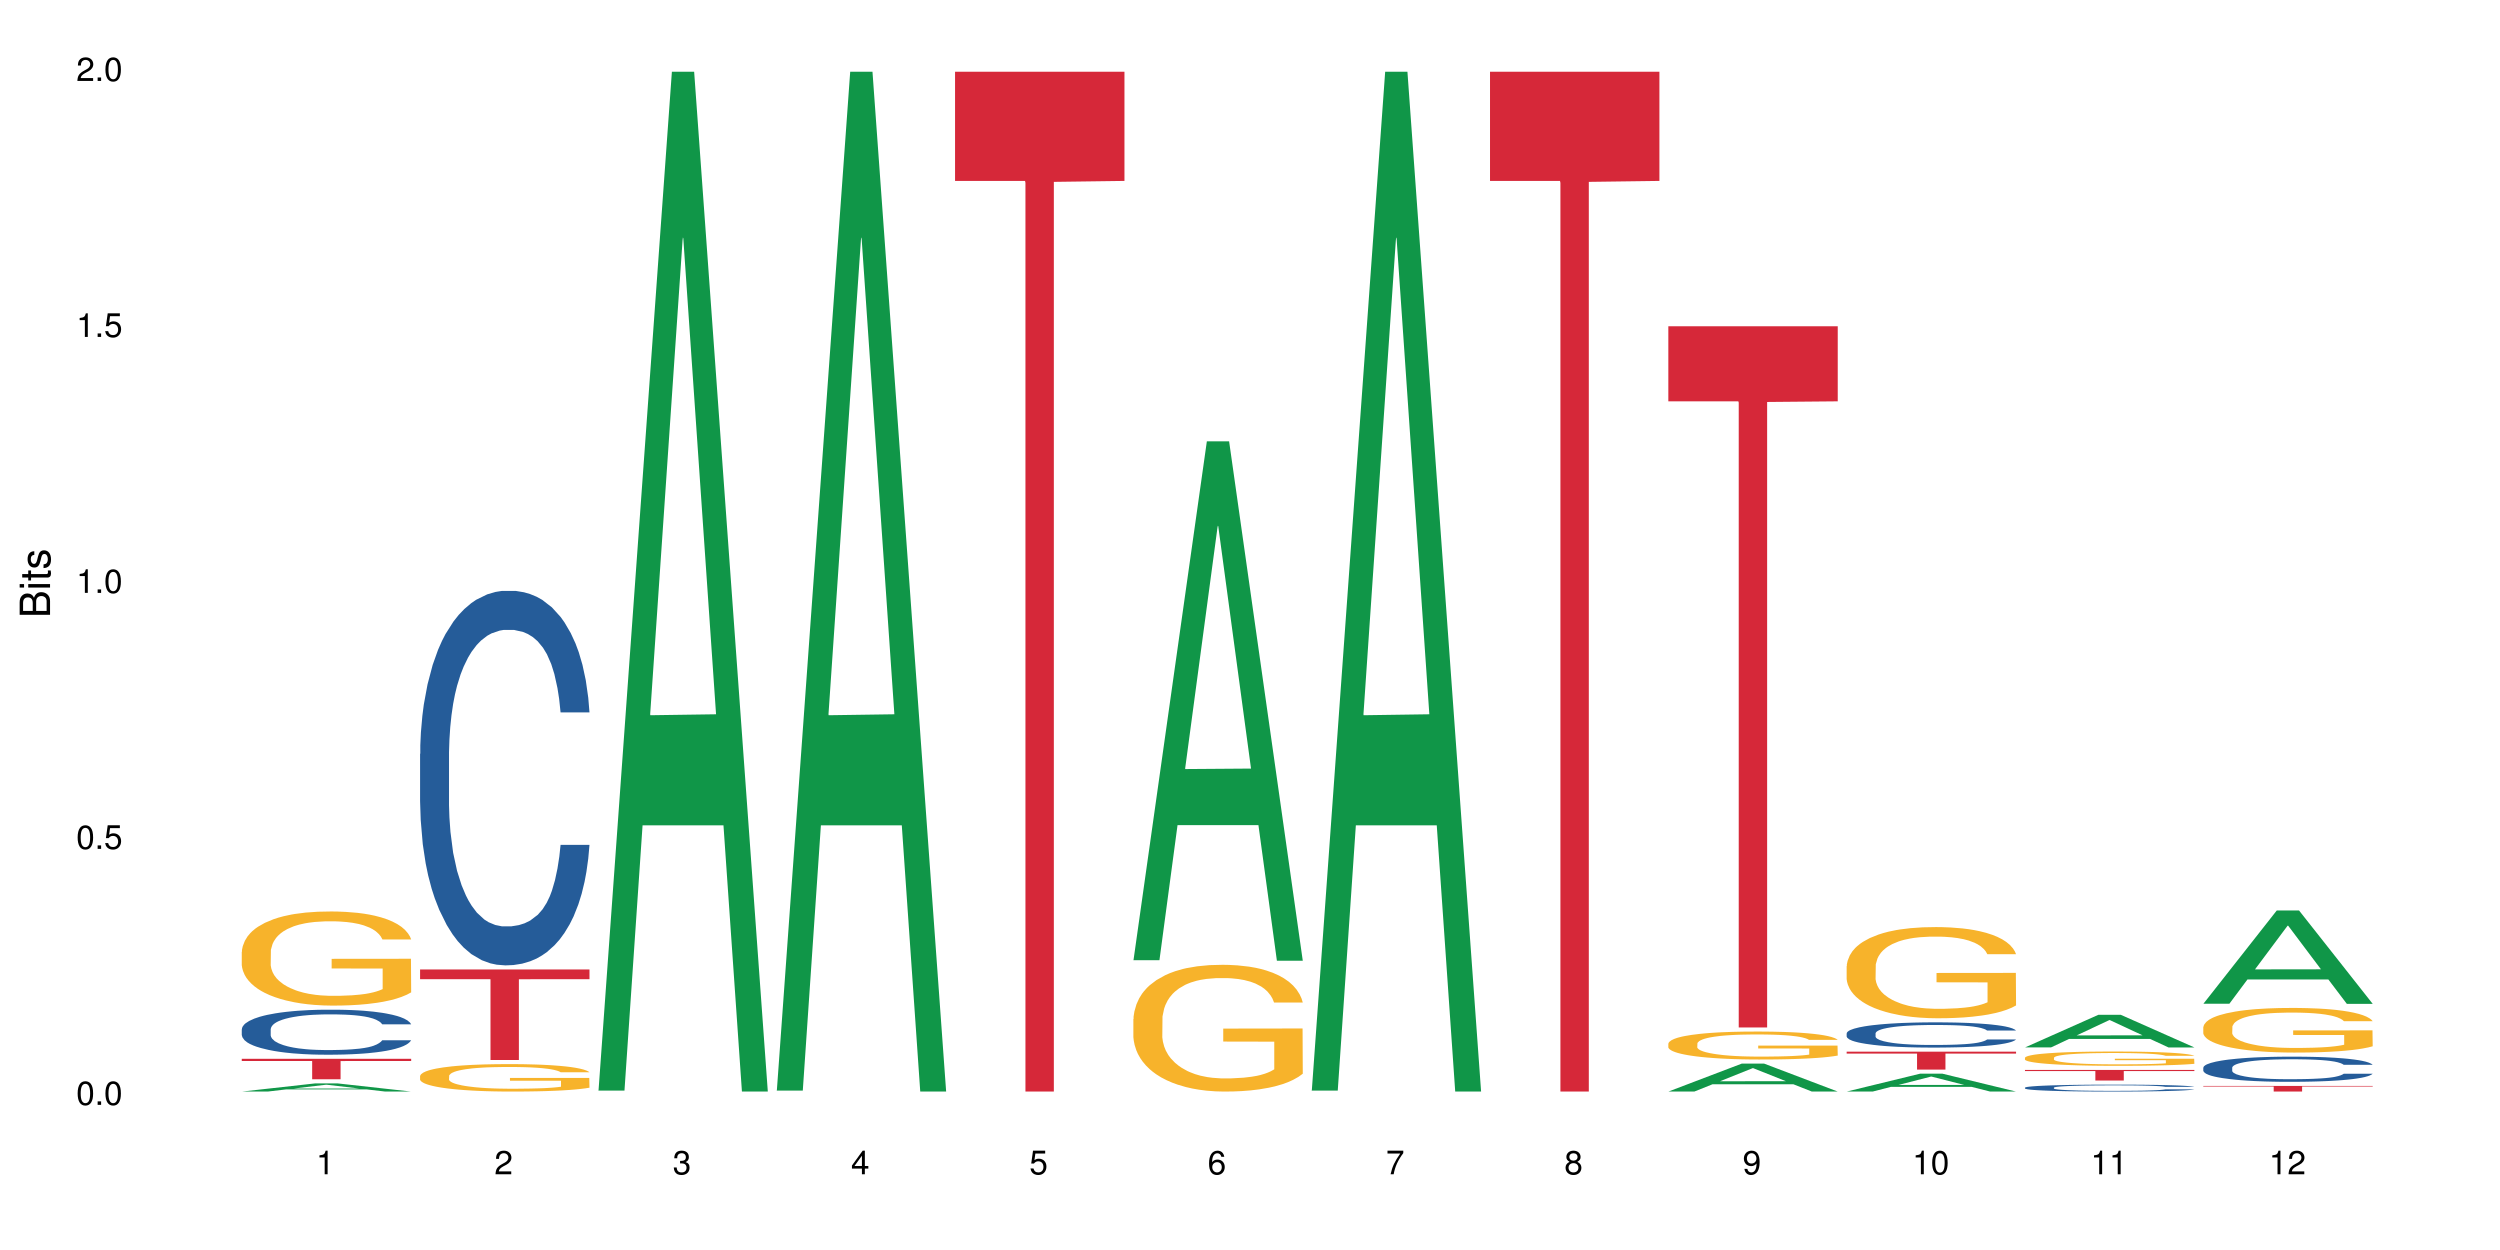 <?xml version="1.0" encoding="UTF-8"?>
<svg xmlns="http://www.w3.org/2000/svg" xmlns:xlink="http://www.w3.org/1999/xlink" width="720pt" height="360pt" viewBox="0 0 720 360" version="1.1">
<defs>
<g>
<symbol overflow="visible" id="glyph0-0">
<path style="stroke:none;" d=""/>
</symbol>
<symbol overflow="visible" id="glyph0-1">
<path style="stroke:none;" d="M 2.641 -6.797 C 2 -6.797 1.422 -6.531 1.078 -6.047 C 0.641 -5.453 0.406 -4.547 0.406 -3.297 C 0.406 -1 1.188 0.219 2.641 0.219 C 4.078 0.219 4.859 -1 4.859 -3.234 C 4.859 -4.562 4.656 -5.438 4.203 -6.047 C 3.844 -6.531 3.281 -6.797 2.641 -6.797 Z M 2.641 -6.047 C 3.547 -6.047 4 -5.125 4 -3.312 C 4 -1.375 3.562 -0.484 2.625 -0.484 C 1.734 -0.484 1.281 -1.422 1.281 -3.281 C 1.281 -5.141 1.734 -6.047 2.641 -6.047 Z M 2.641 -6.047 "/>
</symbol>
<symbol overflow="visible" id="glyph0-2">
<path style="stroke:none;" d="M 1.828 -1 L 0.828 -1 L 0.828 0 L 1.828 0 Z M 1.828 -1 "/>
</symbol>
<symbol overflow="visible" id="glyph0-3">
<path style="stroke:none;" d="M 4.562 -6.797 L 1.062 -6.797 L 0.547 -3.094 L 1.328 -3.094 C 1.719 -3.562 2.047 -3.734 2.578 -3.734 C 3.484 -3.734 4.062 -3.109 4.062 -2.094 C 4.062 -1.125 3.484 -0.531 2.578 -0.531 C 1.828 -0.531 1.375 -0.906 1.188 -1.672 L 0.328 -1.672 C 0.453 -1.109 0.547 -0.844 0.75 -0.594 C 1.125 -0.078 1.828 0.219 2.594 0.219 C 3.969 0.219 4.922 -0.781 4.922 -2.219 C 4.922 -3.562 4.031 -4.484 2.719 -4.484 C 2.25 -4.484 1.859 -4.359 1.469 -4.062 L 1.734 -5.969 L 4.562 -5.969 Z M 4.562 -6.797 "/>
</symbol>
<symbol overflow="visible" id="glyph0-4">
<path style="stroke:none;" d="M 2.484 -4.844 L 2.484 0 L 3.328 0 L 3.328 -6.797 L 2.766 -6.797 C 2.469 -5.75 2.281 -5.609 0.984 -5.453 L 0.984 -4.844 Z M 2.484 -4.844 "/>
</symbol>
<symbol overflow="visible" id="glyph0-5">
<path style="stroke:none;" d="M 4.859 -0.828 L 1.281 -0.828 C 1.359 -1.391 1.672 -1.75 2.5 -2.234 L 3.469 -2.75 C 4.406 -3.266 4.906 -3.969 4.906 -4.812 C 4.906 -5.375 4.672 -5.906 4.266 -6.266 C 3.859 -6.625 3.375 -6.797 2.719 -6.797 C 1.859 -6.797 1.219 -6.5 0.844 -5.922 C 0.609 -5.562 0.5 -5.125 0.484 -4.438 L 1.328 -4.438 C 1.359 -4.906 1.406 -5.188 1.531 -5.406 C 1.75 -5.812 2.188 -6.062 2.703 -6.062 C 3.469 -6.062 4.031 -5.516 4.031 -4.781 C 4.031 -4.25 3.719 -3.797 3.125 -3.438 L 2.234 -2.938 C 0.812 -2.141 0.406 -1.5 0.328 0 L 4.859 0 Z M 4.859 -0.828 "/>
</symbol>
<symbol overflow="visible" id="glyph0-6">
<path style="stroke:none;" d="M 2.125 -3.125 L 2.578 -3.125 C 3.516 -3.125 3.984 -2.703 3.984 -1.891 C 3.984 -1.031 3.469 -0.531 2.578 -0.531 C 1.656 -0.531 1.203 -0.984 1.156 -1.969 L 0.312 -1.969 C 0.344 -1.422 0.438 -1.078 0.609 -0.766 C 0.953 -0.109 1.625 0.219 2.547 0.219 C 3.953 0.219 4.859 -0.609 4.859 -1.906 C 4.859 -2.766 4.516 -3.25 3.703 -3.516 C 4.344 -3.766 4.656 -4.25 4.656 -4.938 C 4.656 -6.109 3.875 -6.797 2.578 -6.797 C 1.203 -6.797 0.484 -6.047 0.453 -4.609 L 1.297 -4.609 C 1.312 -5.016 1.344 -5.25 1.453 -5.453 C 1.641 -5.828 2.062 -6.062 2.594 -6.062 C 3.344 -6.062 3.797 -5.625 3.797 -4.906 C 3.797 -4.422 3.609 -4.141 3.25 -3.984 C 3.016 -3.891 2.719 -3.844 2.125 -3.844 Z M 2.125 -3.125 "/>
</symbol>
<symbol overflow="visible" id="glyph0-7">
<path style="stroke:none;" d="M 3.141 -1.625 L 3.141 0 L 3.984 0 L 3.984 -1.625 L 4.984 -1.625 L 4.984 -2.391 L 3.984 -2.391 L 3.984 -6.797 L 3.359 -6.797 L 0.266 -2.516 L 0.266 -1.625 Z M 3.141 -2.391 L 1 -2.391 L 3.141 -5.359 Z M 3.141 -2.391 "/>
</symbol>
<symbol overflow="visible" id="glyph0-8">
<path style="stroke:none;" d="M 4.781 -5.031 C 4.609 -6.141 3.891 -6.797 2.844 -6.797 C 2.094 -6.797 1.422 -6.438 1.031 -5.828 C 0.609 -5.172 0.406 -4.344 0.406 -3.094 C 0.406 -1.953 0.578 -1.234 0.984 -0.625 C 1.359 -0.078 1.953 0.219 2.703 0.219 C 3.984 0.219 4.922 -0.734 4.922 -2.078 C 4.922 -3.344 4.062 -4.234 2.844 -4.234 C 2.172 -4.234 1.641 -3.969 1.281 -3.469 C 1.281 -5.125 1.828 -6.047 2.797 -6.047 C 3.391 -6.047 3.797 -5.672 3.938 -5.031 Z M 2.734 -3.484 C 3.547 -3.484 4.062 -2.922 4.062 -2 C 4.062 -1.156 3.484 -0.531 2.703 -0.531 C 1.922 -0.531 1.328 -1.188 1.328 -2.047 C 1.328 -2.891 1.906 -3.484 2.734 -3.484 Z M 2.734 -3.484 "/>
</symbol>
<symbol overflow="visible" id="glyph0-9">
<path style="stroke:none;" d="M 4.984 -6.797 L 0.438 -6.797 L 0.438 -5.969 L 4.109 -5.969 C 2.5 -3.656 1.828 -2.234 1.328 0 L 2.219 0 C 2.594 -2.172 3.453 -4.047 4.984 -6.094 Z M 4.984 -6.797 "/>
</symbol>
<symbol overflow="visible" id="glyph0-10">
<path style="stroke:none;" d="M 3.75 -3.578 C 4.453 -4 4.688 -4.344 4.688 -4.984 C 4.688 -6.047 3.844 -6.797 2.641 -6.797 C 1.438 -6.797 0.594 -6.047 0.594 -4.984 C 0.594 -4.359 0.828 -4.016 1.516 -3.578 C 0.734 -3.203 0.359 -2.641 0.359 -1.891 C 0.359 -0.641 1.297 0.219 2.641 0.219 C 3.984 0.219 4.922 -0.641 4.922 -1.875 C 4.922 -2.641 4.531 -3.203 3.75 -3.578 Z M 2.641 -6.047 C 3.359 -6.047 3.812 -5.625 3.812 -4.969 C 3.812 -4.344 3.344 -3.922 2.641 -3.922 C 1.922 -3.922 1.453 -4.344 1.453 -4.984 C 1.453 -5.625 1.922 -6.047 2.641 -6.047 Z M 2.641 -3.203 C 3.484 -3.203 4.062 -2.672 4.062 -1.875 C 4.062 -1.062 3.484 -0.531 2.625 -0.531 C 1.797 -0.531 1.219 -1.078 1.219 -1.875 C 1.219 -2.672 1.797 -3.203 2.641 -3.203 Z M 2.641 -3.203 "/>
</symbol>
<symbol overflow="visible" id="glyph0-11">
<path style="stroke:none;" d="M 0.516 -1.547 C 0.672 -0.438 1.406 0.219 2.438 0.219 C 3.188 0.219 3.859 -0.141 4.266 -0.75 C 4.688 -1.406 4.891 -2.25 4.891 -3.484 C 4.891 -4.625 4.703 -5.359 4.312 -5.953 C 3.938 -6.5 3.344 -6.797 2.594 -6.797 C 1.297 -6.797 0.359 -5.844 0.359 -4.516 C 0.359 -3.25 1.234 -2.344 2.453 -2.344 C 3.094 -2.344 3.562 -2.578 4.016 -3.109 C 4 -1.453 3.469 -0.531 2.5 -0.531 C 1.906 -0.531 1.484 -0.906 1.359 -1.547 Z M 2.578 -6.062 C 3.375 -6.062 3.969 -5.406 3.969 -4.531 C 3.969 -3.688 3.375 -3.094 2.547 -3.094 C 1.734 -3.094 1.234 -3.672 1.234 -4.578 C 1.234 -5.438 1.797 -6.062 2.578 -6.062 Z M 2.578 -6.062 "/>
</symbol>
<symbol overflow="visible" id="glyph1-0">
<path style="stroke:none;" d=""/>
</symbol>
<symbol overflow="visible" id="glyph1-1">
<path style="stroke:none;" d="M 0 -0.953 L 0 -4.891 C 0 -5.719 -0.234 -6.344 -0.734 -6.797 C -1.188 -7.234 -1.812 -7.469 -2.5 -7.469 C -3.547 -7.469 -4.188 -7 -4.625 -5.875 C -4.984 -6.672 -5.641 -7.094 -6.531 -7.094 C -7.156 -7.094 -7.734 -6.859 -8.141 -6.391 C -8.562 -5.938 -8.75 -5.344 -8.75 -4.5 L -8.75 -0.953 Z M -4.984 -2.062 L -7.766 -2.062 L -7.766 -4.219 C -7.766 -4.844 -7.688 -5.203 -7.453 -5.5 C -7.219 -5.812 -6.859 -5.969 -6.375 -5.969 C -5.906 -5.969 -5.531 -5.812 -5.297 -5.5 C -5.062 -5.203 -4.984 -4.844 -4.984 -4.219 Z M -0.984 -2.062 L -4 -2.062 L -4 -4.781 C -4 -5.328 -3.859 -5.688 -3.578 -5.953 C -3.297 -6.219 -2.922 -6.359 -2.484 -6.359 C -2.062 -6.359 -1.688 -6.219 -1.406 -5.953 C -1.109 -5.688 -0.984 -5.328 -0.984 -4.781 Z M -0.984 -2.062 "/>
</symbol>
<symbol overflow="visible" id="glyph1-2">
<path style="stroke:none;" d="M -6.281 -1.797 L -6.281 -0.797 L 0 -0.797 L 0 -1.797 Z M -8.75 -1.797 L -8.75 -0.797 L -7.484 -0.797 L -7.484 -1.797 Z M -8.75 -1.797 "/>
</symbol>
<symbol overflow="visible" id="glyph1-3">
<path style="stroke:none;" d="M -6.281 -3.047 L -6.281 -2.016 L -8.016 -2.016 L -8.016 -1.016 L -6.281 -1.016 L -6.281 -0.172 L -5.469 -0.172 L -5.469 -1.016 L -0.719 -1.016 C -0.078 -1.016 0.281 -1.453 0.281 -2.234 C 0.281 -2.469 0.25 -2.719 0.188 -3.047 L -0.641 -3.047 C -0.609 -2.922 -0.594 -2.766 -0.594 -2.562 C -0.594 -2.141 -0.719 -2.016 -1.156 -2.016 L -5.469 -2.016 L -5.469 -3.047 Z M -6.281 -3.047 "/>
</symbol>
<symbol overflow="visible" id="glyph1-4">
<path style="stroke:none;" d="M -4.531 -5.25 C -5.766 -5.25 -6.469 -4.422 -6.469 -2.969 C -6.469 -1.516 -5.719 -0.562 -4.547 -0.562 C -3.562 -0.562 -3.094 -1.062 -2.734 -2.562 L -2.516 -3.484 C -2.344 -4.188 -2.094 -4.469 -1.625 -4.469 C -1.047 -4.469 -0.641 -3.875 -0.641 -3 C -0.641 -2.453 -0.797 -2 -1.062 -1.75 C -1.25 -1.594 -1.422 -1.531 -1.875 -1.469 L -1.875 -0.406 C -0.422 -0.453 0.281 -1.266 0.281 -2.922 C 0.281 -4.5 -0.5 -5.516 -1.719 -5.516 C -2.656 -5.516 -3.172 -4.984 -3.469 -3.734 L -3.703 -2.766 C -3.891 -1.953 -4.156 -1.609 -4.594 -1.609 C -5.172 -1.609 -5.547 -2.125 -5.547 -2.938 C -5.547 -3.75 -5.203 -4.172 -4.531 -4.203 Z M -4.531 -5.25 "/>
</symbol>
</g>
</defs>
<g id="surface80166">
<rect x="0" y="0" width="720" height="360" style="fill:rgb(100%,100%,100%);fill-opacity:1;stroke:none;"/>
<path style=" stroke:none;fill-rule:nonzero;fill:rgb(6.275%,58.824%,28.235%);fill-opacity:1;" d="M 69.629 314.367 L 69.68 314.367 L 90.793 312.016 L 97.203 312.016 L 118.418 314.371 L 110.965 314.371 L 105.648 313.754 L 82.348 313.754 L 77.137 314.367 L 69.629 314.367 L 84.59 313.5 L 103.512 313.5 L 94.074 312.398 L 93.973 312.398 L 93.867 312.402 L 84.535 313.5 L 84.59 313.5 Z M 69.629 314.367 "/>
<path style=" stroke:none;fill-rule:nonzero;fill:rgb(14.51%,36.078%,60%);fill-opacity:1;" d="M 69.629 296.438 L 69.688 296.426 L 69.688 296.141 L 69.867 295.691 L 70.285 295.121 L 70.699 294.73 L 71.77 294.031 L 73.258 293.355 L 74.805 292.832 L 75.938 292.527 L 76.949 292.289 L 79.27 291.852 L 80.754 291.625 L 82.363 291.422 L 84.324 291.223 L 85.754 291.102 L 88.965 290.914 L 91.348 290.832 L 93.191 290.797 L 97.176 290.797 L 99.559 290.844 L 101.281 290.902 L 103.188 290.996 L 104.793 291.102 L 107.59 291.363 L 110.09 291.695 L 111.219 291.887 L 113.004 292.254 L 114.371 292.609 L 115.324 292.918 L 116.395 293.355 L 117.348 293.887 L 118.062 294.492 L 118.418 295.004 L 110.09 295.004 L 109.672 294.527 L 109.195 294.16 L 108.305 293.676 L 107.41 293.332 L 106.16 292.988 L 105.031 292.762 L 103.484 292.539 L 102.117 292.395 L 100.688 292.289 L 99.32 292.219 L 96.699 292.145 L 93.668 292.145 L 92.535 292.172 L 90.215 292.266 L 88.965 292.348 L 87.18 292.512 L 85.934 292.668 L 84.445 292.906 L 83.434 293.105 L 82.184 293.414 L 81.289 293.688 L 80.281 294.078 L 79.684 294.375 L 79.148 294.707 L 78.672 295.098 L 78.316 295.512 L 78.078 295.949 L 77.961 296.379 L 77.961 298.215 L 78.078 298.641 L 78.375 299.141 L 79.148 299.863 L 80.281 300.488 L 81.59 300.988 L 82.84 301.344 L 83.551 301.508 L 84.504 301.699 L 85.992 301.938 L 88.133 302.172 L 89.383 302.27 L 91.285 302.363 L 93.25 302.41 L 95.867 302.41 L 98.188 302.363 L 99.734 302.305 L 101.344 302.207 L 103.543 302.008 L 104.91 301.816 L 106.102 301.594 L 106.996 301.367 L 107.59 301.176 L 108.48 300.809 L 109.195 300.406 L 109.73 299.992 L 110.09 299.59 L 118.418 299.59 L 118.062 300.062 L 117.523 300.527 L 116.988 300.871 L 116.156 301.285 L 115.203 301.652 L 113.836 302.066 L 112.707 302.34 L 111.219 302.637 L 109.852 302.859 L 108.363 303.062 L 106.16 303.301 L 104.734 303.418 L 103.188 303.523 L 101.344 303.617 L 99.02 303.703 L 96.523 303.75 L 94.203 303.762 L 91.703 303.738 L 89.859 303.691 L 87.418 303.582 L 84.387 303.371 L 82.184 303.145 L 80.457 302.918 L 78.969 302.684 L 77.305 302.363 L 75.164 301.84 L 73.855 301.438 L 72.961 301.105 L 71.949 300.645 L 71.234 300.23 L 70.402 299.566 L 69.809 298.723 L 69.629 298.074 Z M 69.629 296.438 "/>
<path style=" stroke:none;fill-rule:nonzero;fill:rgb(96.863%,70.196%,16.863%);fill-opacity:1;" d="M 69.629 274.117 L 69.688 274.09 L 69.688 273.598 L 69.926 272.48 L 70.523 270.945 L 71.297 269.684 L 72.129 268.695 L 72.664 268.172 L 73.555 267.43 L 74.328 266.887 L 76.293 265.773 L 78.793 264.73 L 80.16 264.285 L 81.707 263.867 L 83.91 263.395 L 84.922 263.223 L 88.016 262.824 L 91.523 262.578 L 95.391 262.504 L 97.176 262.527 L 99.617 262.629 L 102.949 262.898 L 104.852 263.148 L 106.34 263.395 L 107.887 263.715 L 109.789 264.211 L 111.574 264.805 L 113.004 265.402 L 114.43 266.145 L 115.621 266.934 L 116.633 267.801 L 117.523 268.844 L 118.062 269.707 L 118.418 270.574 L 110.148 270.574 L 109.672 269.707 L 109.137 269.039 L 108.242 268.223 L 107.352 267.629 L 106.457 267.16 L 104.793 266.516 L 103.363 266.117 L 101.578 265.773 L 99.855 265.551 L 97.891 265.402 L 96.699 265.352 L 93.547 265.352 L 90.691 265.523 L 89.027 265.723 L 87.836 265.922 L 86.168 266.293 L 85.16 266.59 L 84.562 266.785 L 82.777 267.555 L 81.59 268.246 L 80.934 268.719 L 80.102 269.461 L 79.508 270.129 L 78.852 271.121 L 78.496 271.863 L 78.02 273.547 L 77.961 278.004 L 78.137 278.945 L 78.496 279.961 L 78.969 280.852 L 79.684 281.793 L 80.398 282.508 L 81.648 283.477 L 82.719 284.117 L 83.551 284.539 L 85.16 285.207 L 85.812 285.43 L 87.359 285.875 L 88.965 286.223 L 90.93 286.52 L 92.418 286.668 L 94.797 286.793 L 97.832 286.793 L 101.402 286.645 L 103.664 286.445 L 105.211 286.25 L 106.219 286.074 L 107.469 285.801 L 108.363 285.555 L 109.195 285.281 L 110.207 284.863 L 110.207 278.945 L 95.512 278.918 L 95.512 276.145 L 118.359 276.121 L 118.418 285.801 L 117.168 286.473 L 115.621 287.113 L 114.133 287.609 L 112.586 288.031 L 110.387 288.5 L 108.602 288.797 L 105.863 289.145 L 103.363 289.367 L 100.746 289.516 L 98.426 289.59 L 95.691 289.617 L 93.25 289.566 L 90.633 289.418 L 88.551 289.219 L 86.645 288.973 L 84.742 288.648 L 82.363 288.129 L 80.816 287.711 L 79.207 287.188 L 77.602 286.57 L 76.176 285.902 L 75.223 285.383 L 74.27 284.789 L 73.258 284.043 L 72.309 283.203 L 71.594 282.434 L 70.938 281.57 L 70.461 280.75 L 69.988 279.637 L 69.75 278.746 L 69.629 277.977 Z M 69.629 274.117 "/>
<path style=" stroke:none;fill-rule:nonzero;fill:rgb(83.922%,15.686%,22.353%);fill-opacity:1;" d="M 69.629 304.941 L 118.418 304.941 L 118.418 305.57 L 98.086 305.578 L 98.086 310.836 L 89.902 310.836 L 89.902 305.582 L 89.785 305.57 L 69.629 305.57 Z M 69.629 304.941 "/>
<path style=" stroke:none;fill-rule:nonzero;fill:rgb(14.51%,36.078%,60%);fill-opacity:1;" d="M 120.984 217.109 L 121.047 217.008 L 121.047 214.645 L 121.223 210.898 L 121.641 206.168 L 122.055 202.914 L 123.129 197.098 L 124.613 191.477 L 126.16 187.141 L 127.293 184.578 L 128.305 182.605 L 130.625 178.957 L 132.113 177.086 L 133.719 175.41 L 135.684 173.734 L 137.109 172.75 L 140.324 171.172 L 142.703 170.48 L 144.547 170.184 L 148.535 170.184 L 150.914 170.578 L 152.637 171.074 L 154.543 171.859 L 156.148 172.75 L 158.945 174.918 L 161.445 177.676 L 162.574 179.254 L 164.359 182.309 L 165.727 185.27 L 166.68 187.832 L 167.75 191.477 L 168.703 195.914 L 169.418 200.941 L 169.773 205.18 L 161.445 205.18 L 161.027 201.238 L 160.551 198.18 L 159.66 194.141 L 158.766 191.281 L 157.516 188.422 L 156.387 186.551 L 154.84 184.676 L 153.473 183.492 L 152.043 182.605 L 150.676 182.016 L 148.059 181.422 L 145.023 181.422 L 143.891 181.621 L 141.57 182.41 L 140.324 183.098 L 138.539 184.48 L 137.289 185.762 L 135.801 187.73 L 134.789 189.406 L 133.539 191.973 L 132.648 194.238 L 131.637 197.492 L 131.039 199.957 L 130.504 202.715 L 130.031 205.969 L 129.672 209.418 L 129.434 213.066 L 129.316 216.617 L 129.316 231.895 L 129.434 235.445 L 129.73 239.586 L 130.504 245.598 L 131.637 250.82 L 132.945 254.961 L 134.195 257.918 L 134.906 259.301 L 135.859 260.875 L 137.348 262.848 L 139.488 264.82 L 140.738 265.609 L 142.645 266.398 L 144.605 266.793 L 147.223 266.793 L 149.543 266.398 L 151.09 265.906 L 152.699 265.117 L 154.898 263.441 L 156.27 261.863 L 157.457 259.988 L 158.352 258.117 L 158.945 256.539 L 159.84 253.484 L 160.551 250.133 L 161.086 246.68 L 161.445 243.328 L 169.773 243.328 L 169.418 247.273 L 168.883 251.117 L 168.348 253.977 L 167.512 257.426 L 166.562 260.484 L 165.191 263.934 L 164.062 266.199 L 162.574 268.664 L 161.207 270.539 L 159.719 272.215 L 157.516 274.184 L 156.09 275.172 L 154.543 276.059 L 152.699 276.848 L 150.379 277.535 L 147.879 277.93 L 145.559 278.031 L 143.059 277.832 L 141.215 277.438 L 138.777 276.551 L 135.742 274.777 L 133.539 272.902 L 131.812 271.031 L 130.328 269.059 L 128.66 266.398 L 126.52 262.059 L 125.211 258.707 L 124.316 255.949 L 123.305 252.102 L 122.594 248.652 L 121.758 243.133 L 121.164 236.133 L 120.984 230.711 Z M 120.984 217.109 "/>
<path style=" stroke:none;fill-rule:nonzero;fill:rgb(96.863%,70.196%,16.863%);fill-opacity:1;" d="M 120.984 309.852 L 121.047 309.844 L 121.047 309.699 L 121.281 309.375 L 121.879 308.926 L 122.652 308.559 L 123.484 308.27 L 124.02 308.117 L 124.914 307.902 L 125.688 307.742 L 127.648 307.418 L 130.148 307.113 L 131.516 306.984 L 133.062 306.863 L 135.266 306.727 L 136.277 306.676 L 139.371 306.559 L 142.883 306.488 L 146.75 306.465 L 148.535 306.473 L 150.973 306.5 L 154.305 306.582 L 156.207 306.652 L 157.695 306.727 L 159.242 306.82 L 161.148 306.965 L 162.934 307.137 L 164.359 307.309 L 165.789 307.527 L 166.977 307.758 L 167.988 308.012 L 168.883 308.312 L 169.418 308.566 L 169.773 308.82 L 161.504 308.82 L 161.027 308.566 L 160.492 308.371 L 159.602 308.133 L 158.707 307.961 L 157.816 307.82 L 156.148 307.633 L 154.723 307.52 L 152.938 307.418 L 151.211 307.352 L 149.246 307.309 L 148.059 307.297 L 144.902 307.297 L 142.047 307.348 L 140.383 307.402 L 139.191 307.461 L 137.527 307.57 L 136.516 307.656 L 135.918 307.715 L 134.133 307.938 L 132.945 308.141 L 132.289 308.277 L 131.457 308.492 L 130.863 308.688 L 130.207 308.977 L 129.852 309.195 L 129.375 309.684 L 129.316 310.984 L 129.492 311.258 L 129.852 311.555 L 130.328 311.816 L 131.039 312.09 L 131.754 312.297 L 133.004 312.582 L 134.074 312.77 L 134.906 312.891 L 136.516 313.086 L 137.168 313.152 L 138.715 313.281 L 140.324 313.383 L 142.285 313.469 L 143.773 313.512 L 146.152 313.547 L 149.188 313.547 L 152.758 313.504 L 155.02 313.445 L 156.566 313.391 L 157.578 313.34 L 158.828 313.258 L 159.719 313.188 L 160.551 313.105 L 161.562 312.984 L 161.562 311.258 L 146.867 311.25 L 146.867 310.441 L 169.715 310.438 L 169.773 313.258 L 168.523 313.453 L 166.977 313.641 L 165.492 313.785 L 163.941 313.91 L 161.742 314.047 L 159.957 314.133 L 157.219 314.234 L 154.723 314.297 L 152.102 314.34 L 149.781 314.363 L 147.047 314.371 L 144.605 314.355 L 141.988 314.312 L 139.906 314.254 L 138.004 314.184 L 136.098 314.09 L 133.719 313.938 L 132.172 313.816 L 130.566 313.664 L 128.957 313.484 L 127.531 313.289 L 126.578 313.137 L 125.625 312.961 L 124.613 312.746 L 123.664 312.5 L 122.949 312.277 L 122.293 312.023 L 121.82 311.785 L 121.344 311.461 L 121.105 311.199 L 120.984 310.977 Z M 120.984 309.852 "/>
<path style=" stroke:none;fill-rule:nonzero;fill:rgb(83.922%,15.686%,22.353%);fill-opacity:1;" d="M 120.984 279.207 L 169.773 279.207 L 169.773 282 L 149.441 282.023 L 149.441 305.285 L 141.262 305.285 L 141.262 282.051 L 141.141 282 L 120.984 282 Z M 120.984 279.207 "/>
<path style=" stroke:none;fill-rule:nonzero;fill:rgb(6.275%,58.824%,28.235%);fill-opacity:1;" d="M 172.344 314.094 L 172.395 313.82 L 193.504 20.664 L 199.914 20.664 L 221.129 314.371 L 213.676 314.371 L 208.359 237.703 L 185.059 237.703 L 179.848 314.094 L 172.344 314.094 L 187.301 205.988 L 206.223 205.711 L 196.789 68.648 L 196.684 68.375 L 196.578 69.199 L 187.25 205.711 L 187.301 205.988 Z M 172.344 314.094 "/>
<path style=" stroke:none;fill-rule:nonzero;fill:rgb(6.275%,58.824%,28.235%);fill-opacity:1;" d="M 223.699 314.094 L 223.75 313.82 L 244.859 20.664 L 251.273 20.664 L 272.488 314.371 L 265.031 314.371 L 259.715 237.703 L 236.418 237.703 L 231.203 314.094 L 223.699 314.094 L 238.656 205.988 L 257.578 205.711 L 248.145 68.648 L 248.039 68.375 L 247.938 69.199 L 238.605 205.711 L 238.656 205.988 Z M 223.699 314.094 "/>
<path style=" stroke:none;fill-rule:nonzero;fill:rgb(83.922%,15.686%,22.353%);fill-opacity:1;" d="M 275.055 20.664 L 323.844 20.664 L 323.844 52.102 L 303.508 52.379 L 303.508 314.371 L 295.328 314.371 L 295.328 52.652 L 295.211 52.102 L 275.055 52.102 Z M 275.055 20.664 "/>
<path style=" stroke:none;fill-rule:nonzero;fill:rgb(6.275%,58.824%,28.235%);fill-opacity:1;" d="M 326.41 276.543 L 326.465 276.402 L 347.574 127.105 L 353.984 127.105 L 375.199 276.684 L 367.746 276.684 L 362.43 237.637 L 339.129 237.637 L 333.918 276.543 L 326.41 276.543 L 341.371 221.488 L 360.293 221.348 L 350.855 151.543 L 350.754 151.402 L 350.648 151.824 L 341.32 221.348 L 341.371 221.488 Z M 326.41 276.543 "/>
<path style=" stroke:none;fill-rule:nonzero;fill:rgb(96.863%,70.196%,16.863%);fill-opacity:1;" d="M 326.41 293.5 L 326.469 293.465 L 326.469 292.797 L 326.707 291.297 L 327.305 289.23 L 328.078 287.531 L 328.91 286.195 L 329.445 285.496 L 330.336 284.496 L 331.109 283.762 L 333.074 282.262 L 335.574 280.863 L 336.941 280.262 L 338.488 279.695 L 340.691 279.062 L 341.703 278.828 L 344.797 278.297 L 348.305 277.961 L 352.172 277.863 L 353.957 277.895 L 356.398 278.027 L 359.73 278.395 L 361.633 278.727 L 363.121 279.062 L 364.668 279.496 L 366.57 280.16 L 368.355 280.961 L 369.785 281.762 L 371.215 282.762 L 372.402 283.828 L 373.414 284.996 L 374.309 286.398 L 374.844 287.562 L 375.199 288.73 L 366.93 288.73 L 366.453 287.562 L 365.918 286.664 L 365.023 285.562 L 364.133 284.762 L 363.238 284.129 L 361.574 283.262 L 360.145 282.73 L 358.359 282.262 L 356.637 281.961 L 354.672 281.762 L 353.484 281.695 L 350.328 281.695 L 347.473 281.93 L 345.809 282.195 L 344.617 282.461 L 342.953 282.961 L 341.941 283.363 L 341.344 283.629 L 339.559 284.664 L 338.371 285.598 L 337.715 286.23 L 336.883 287.23 L 336.289 288.129 L 335.633 289.465 L 335.277 290.465 L 334.801 292.73 L 334.742 298.734 L 334.918 300 L 335.277 301.367 L 335.754 302.566 L 336.465 303.836 L 337.18 304.801 L 338.43 306.102 L 339.5 306.969 L 340.332 307.535 L 341.941 308.438 L 342.594 308.734 L 344.141 309.336 L 345.746 309.805 L 347.711 310.203 L 349.199 310.402 L 351.578 310.57 L 354.613 310.57 L 358.184 310.371 L 360.445 310.102 L 361.992 309.836 L 363.004 309.602 L 364.25 309.234 L 365.145 308.902 L 365.977 308.535 L 366.988 307.969 L 366.988 300 L 352.293 299.969 L 352.293 296.234 L 375.141 296.199 L 375.199 309.234 L 373.949 310.137 L 372.402 311.004 L 370.914 311.672 L 369.367 312.238 L 367.168 312.871 L 365.383 313.27 L 362.645 313.738 L 360.145 314.039 L 357.527 314.238 L 355.207 314.336 L 352.473 314.371 L 350.031 314.305 L 347.414 314.105 L 345.332 313.836 L 343.426 313.504 L 341.523 313.07 L 339.145 312.371 L 337.598 311.805 L 335.988 311.102 L 334.383 310.27 L 332.957 309.371 L 332.004 308.668 L 331.051 307.867 L 330.039 306.867 L 329.09 305.734 L 328.375 304.703 L 327.719 303.535 L 327.242 302.434 L 326.77 300.934 L 326.531 299.734 L 326.41 298.699 Z M 326.41 293.5 "/>
<path style=" stroke:none;fill-rule:nonzero;fill:rgb(6.275%,58.824%,28.235%);fill-opacity:1;" d="M 377.766 314.094 L 377.82 313.82 L 398.93 20.664 L 405.34 20.664 L 426.555 314.371 L 419.102 314.371 L 413.785 237.703 L 390.484 237.703 L 385.273 314.094 L 377.766 314.094 L 392.727 205.988 L 411.648 205.711 L 402.215 68.648 L 402.109 68.375 L 402.004 69.199 L 392.676 205.711 L 392.727 205.988 Z M 377.766 314.094 "/>
<path style=" stroke:none;fill-rule:nonzero;fill:rgb(83.922%,15.686%,22.353%);fill-opacity:1;" d="M 429.125 20.664 L 477.91 20.664 L 477.91 52.102 L 457.578 52.379 L 457.578 314.371 L 449.398 314.371 L 449.398 52.652 L 449.277 52.102 L 429.125 52.102 Z M 429.125 20.664 "/>
<path style=" stroke:none;fill-rule:nonzero;fill:rgb(6.275%,58.824%,28.235%);fill-opacity:1;" d="M 480.48 314.363 L 480.531 314.355 L 501.641 306.316 L 508.055 306.316 L 529.27 314.371 L 521.812 314.371 L 516.496 312.27 L 493.199 312.27 L 487.984 314.363 L 480.48 314.363 L 495.438 311.398 L 514.359 311.391 L 504.926 307.633 L 504.82 307.625 L 504.719 307.648 L 495.387 311.391 L 495.438 311.398 Z M 480.48 314.363 "/>
<path style=" stroke:none;fill-rule:nonzero;fill:rgb(96.863%,70.196%,16.863%);fill-opacity:1;" d="M 480.48 300.535 L 480.539 300.527 L 480.539 300.379 L 480.777 300.047 L 481.371 299.594 L 482.145 299.219 L 482.98 298.922 L 483.516 298.77 L 484.406 298.547 L 485.18 298.387 L 487.145 298.055 L 489.641 297.746 L 491.012 297.613 L 492.559 297.488 L 494.758 297.348 L 495.77 297.297 L 498.863 297.18 L 502.375 297.105 L 506.242 297.086 L 508.027 297.094 L 510.465 297.121 L 513.797 297.203 L 515.703 297.277 L 517.191 297.348 L 518.738 297.445 L 520.641 297.594 L 522.426 297.77 L 523.855 297.945 L 525.281 298.164 L 526.473 298.402 L 527.484 298.66 L 528.375 298.969 L 528.91 299.227 L 529.27 299.48 L 520.996 299.48 L 520.523 299.227 L 519.988 299.027 L 519.094 298.785 L 518.203 298.605 L 517.309 298.469 L 515.645 298.277 L 514.215 298.16 L 512.43 298.055 L 510.703 297.988 L 508.742 297.945 L 507.551 297.93 L 504.398 297.93 L 501.543 297.98 L 499.875 298.039 L 498.688 298.102 L 497.02 298.211 L 496.008 298.297 L 495.414 298.355 L 493.629 298.586 L 492.438 298.789 L 491.785 298.93 L 490.953 299.152 L 490.355 299.352 L 489.703 299.645 L 489.344 299.863 L 488.867 300.363 L 488.809 301.688 L 488.988 301.969 L 489.344 302.27 L 489.82 302.535 L 490.535 302.812 L 491.25 303.027 L 492.5 303.312 L 493.57 303.504 L 494.402 303.629 L 496.008 303.828 L 496.664 303.895 L 498.211 304.027 L 499.816 304.129 L 501.781 304.219 L 503.266 304.262 L 505.648 304.301 L 508.684 304.301 L 512.25 304.254 L 514.512 304.195 L 516.059 304.137 L 517.07 304.086 L 518.32 304.004 L 519.215 303.934 L 520.047 303.852 L 521.059 303.727 L 521.059 301.969 L 506.363 301.961 L 506.363 301.137 L 529.207 301.129 L 529.27 304.004 L 528.02 304.203 L 526.473 304.395 L 524.984 304.543 L 523.438 304.668 L 521.234 304.809 L 519.449 304.895 L 516.715 305 L 514.215 305.062 L 511.598 305.109 L 509.277 305.129 L 506.539 305.137 L 504.102 305.125 L 501.484 305.078 L 499.398 305.02 L 497.496 304.945 L 495.594 304.852 L 493.211 304.695 L 491.664 304.57 L 490.059 304.418 L 488.453 304.234 L 487.023 304.035 L 486.074 303.879 L 485.121 303.703 L 484.109 303.484 L 483.156 303.234 L 482.441 303.004 L 481.789 302.746 L 481.312 302.504 L 480.836 302.176 L 480.598 301.91 L 480.48 301.68 Z M 480.48 300.535 "/>
<path style=" stroke:none;fill-rule:nonzero;fill:rgb(83.922%,15.686%,22.353%);fill-opacity:1;" d="M 480.48 93.965 L 529.27 93.965 L 529.27 115.582 L 508.934 115.77 L 508.934 295.906 L 500.754 295.906 L 500.754 115.961 L 500.637 115.582 L 480.48 115.582 Z M 480.48 93.965 "/>
<path style=" stroke:none;fill-rule:nonzero;fill:rgb(6.275%,58.824%,28.235%);fill-opacity:1;" d="M 531.836 314.367 L 531.887 314.359 L 553 309.219 L 559.41 309.219 L 580.625 314.371 L 573.172 314.371 L 567.855 313.027 L 544.555 313.027 L 539.344 314.367 L 531.836 314.367 L 546.797 312.469 L 565.719 312.465 L 556.281 310.059 L 556.18 310.055 L 556.074 310.07 L 546.742 312.465 L 546.797 312.469 Z M 531.836 314.367 "/>
<path style=" stroke:none;fill-rule:nonzero;fill:rgb(14.51%,36.078%,60%);fill-opacity:1;" d="M 531.836 297.602 L 531.895 297.594 L 531.895 297.438 L 532.074 297.184 L 532.492 296.863 L 532.906 296.645 L 533.977 296.254 L 535.465 295.875 L 537.012 295.582 L 538.145 295.41 L 539.152 295.277 L 541.477 295.031 L 542.961 294.906 L 544.57 294.793 L 546.531 294.68 L 547.961 294.613 L 551.172 294.508 L 553.555 294.461 L 555.398 294.441 L 559.383 294.441 L 561.762 294.469 L 563.488 294.5 L 565.395 294.555 L 567 294.613 L 569.797 294.762 L 572.293 294.945 L 573.426 295.051 L 575.211 295.258 L 576.578 295.457 L 577.531 295.629 L 578.602 295.875 L 579.555 296.176 L 580.266 296.512 L 580.625 296.797 L 572.293 296.797 L 571.879 296.531 L 571.402 296.328 L 570.508 296.055 L 569.617 295.863 L 568.367 295.668 L 567.238 295.543 L 565.691 295.418 L 564.32 295.336 L 562.895 295.277 L 561.527 295.238 L 558.906 295.199 L 555.875 295.199 L 554.742 295.211 L 552.422 295.266 L 551.172 295.312 L 549.387 295.402 L 548.137 295.488 L 546.652 295.621 L 545.641 295.734 L 544.391 295.91 L 543.496 296.062 L 542.484 296.281 L 541.891 296.445 L 541.355 296.633 L 540.879 296.852 L 540.523 297.082 L 540.285 297.328 L 540.164 297.57 L 540.164 298.598 L 540.285 298.836 L 540.582 299.117 L 541.355 299.52 L 542.484 299.871 L 543.797 300.152 L 545.043 300.352 L 545.758 300.445 L 546.711 300.551 L 548.199 300.684 L 550.34 300.816 L 551.59 300.867 L 553.492 300.922 L 555.457 300.949 L 558.074 300.949 L 560.395 300.922 L 561.941 300.887 L 563.547 300.836 L 565.75 300.723 L 567.117 300.617 L 568.309 300.488 L 569.199 300.363 L 569.797 300.258 L 570.688 300.051 L 571.402 299.824 L 571.938 299.594 L 572.293 299.367 L 580.625 299.367 L 580.266 299.633 L 579.73 299.891 L 579.195 300.086 L 578.363 300.316 L 577.41 300.523 L 576.043 300.754 L 574.914 300.91 L 573.426 301.074 L 572.059 301.199 L 570.57 301.312 L 568.367 301.445 L 566.941 301.512 L 565.395 301.574 L 563.547 301.625 L 561.227 301.672 L 558.73 301.699 L 556.41 301.707 L 553.91 301.691 L 552.066 301.664 L 549.625 301.605 L 546.59 301.484 L 544.391 301.359 L 542.664 301.234 L 541.176 301.102 L 539.512 300.922 L 537.371 300.629 L 536.059 300.402 L 535.168 300.219 L 534.156 299.957 L 533.441 299.727 L 532.609 299.355 L 532.016 298.883 L 531.836 298.52 Z M 531.836 297.602 "/>
<path style=" stroke:none;fill-rule:nonzero;fill:rgb(96.863%,70.196%,16.863%);fill-opacity:1;" d="M 531.836 278.246 L 531.895 278.223 L 531.895 277.742 L 532.133 276.664 L 532.727 275.176 L 533.5 273.953 L 534.336 272.996 L 534.871 272.492 L 535.762 271.773 L 536.535 271.246 L 538.5 270.164 L 541 269.156 L 542.367 268.727 L 543.914 268.316 L 546.117 267.863 L 547.129 267.695 L 550.223 267.312 L 553.73 267.07 L 557.598 267 L 559.383 267.023 L 561.824 267.117 L 565.156 267.383 L 567.059 267.621 L 568.547 267.863 L 570.094 268.176 L 571.996 268.652 L 573.781 269.23 L 575.211 269.805 L 576.637 270.523 L 577.828 271.293 L 578.84 272.133 L 579.73 273.141 L 580.266 273.977 L 580.625 274.816 L 572.355 274.816 L 571.879 273.977 L 571.344 273.332 L 570.449 272.539 L 569.559 271.965 L 568.664 271.508 L 567 270.883 L 565.57 270.5 L 563.785 270.164 L 562.062 269.949 L 560.098 269.805 L 558.906 269.758 L 555.754 269.758 L 552.898 269.926 L 551.23 270.117 L 550.043 270.309 L 548.375 270.668 L 547.363 270.957 L 546.77 271.148 L 544.984 271.891 L 543.797 272.562 L 543.141 273.02 L 542.309 273.738 L 541.711 274.387 L 541.059 275.344 L 540.703 276.066 L 540.227 277.695 L 540.164 282.012 L 540.344 282.926 L 540.703 283.906 L 541.176 284.77 L 541.891 285.684 L 542.605 286.379 L 543.855 287.312 L 544.926 287.938 L 545.758 288.344 L 547.363 288.992 L 548.02 289.207 L 549.566 289.641 L 551.172 289.977 L 553.137 290.262 L 554.625 290.406 L 557.004 290.527 L 560.039 290.527 L 563.609 290.383 L 565.867 290.191 L 567.414 290 L 568.426 289.832 L 569.676 289.566 L 570.57 289.328 L 571.402 289.062 L 572.414 288.656 L 572.414 282.926 L 557.719 282.902 L 557.719 280.215 L 580.566 280.191 L 580.625 289.566 L 579.375 290.215 L 577.828 290.84 L 576.34 291.32 L 574.793 291.727 L 572.594 292.184 L 570.809 292.469 L 568.07 292.805 L 565.57 293.023 L 562.953 293.164 L 560.633 293.238 L 557.895 293.262 L 555.457 293.215 L 552.84 293.07 L 550.758 292.879 L 548.852 292.637 L 546.949 292.324 L 544.57 291.824 L 543.023 291.414 L 541.414 290.91 L 539.809 290.312 L 538.379 289.664 L 537.43 289.16 L 536.477 288.586 L 535.465 287.863 L 534.512 287.051 L 533.801 286.305 L 533.145 285.465 L 532.668 284.676 L 532.191 283.598 L 531.953 282.734 L 531.836 281.988 Z M 531.836 278.246 "/>
<path style=" stroke:none;fill-rule:nonzero;fill:rgb(83.922%,15.686%,22.353%);fill-opacity:1;" d="M 531.836 302.883 L 580.625 302.883 L 580.625 303.438 L 560.289 303.441 L 560.289 308.039 L 552.109 308.039 L 552.109 303.445 L 551.992 303.438 L 531.836 303.438 Z M 531.836 302.883 "/>
<path style=" stroke:none;fill-rule:nonzero;fill:rgb(6.275%,58.824%,28.235%);fill-opacity:1;" d="M 583.191 301.652 L 583.246 301.645 L 604.355 292.254 L 610.766 292.254 L 631.98 301.664 L 624.527 301.664 L 619.211 299.207 L 595.91 299.207 L 590.699 301.652 L 583.191 301.652 L 598.152 298.191 L 617.074 298.18 L 607.637 293.789 L 607.535 293.781 L 607.43 293.809 L 598.102 298.18 L 598.152 298.191 Z M 583.191 301.652 "/>
<path style=" stroke:none;fill-rule:nonzero;fill:rgb(14.51%,36.078%,60%);fill-opacity:1;" d="M 583.191 313.242 L 583.25 313.242 L 583.25 313.195 L 583.43 313.129 L 583.848 313.039 L 584.262 312.98 L 585.336 312.871 L 586.82 312.766 L 588.367 312.688 L 589.5 312.641 L 590.512 312.602 L 592.832 312.535 L 594.32 312.5 L 595.926 312.469 L 597.887 312.438 L 599.316 312.422 L 602.527 312.391 L 604.91 312.379 L 606.754 312.375 L 610.738 312.375 L 613.121 312.379 L 614.844 312.391 L 616.75 312.402 L 618.355 312.422 L 621.152 312.461 L 623.652 312.512 L 624.781 312.543 L 626.566 312.598 L 627.934 312.652 L 628.887 312.699 L 629.957 312.766 L 630.91 312.852 L 631.625 312.941 L 631.98 313.02 L 623.652 313.02 L 623.234 312.949 L 622.758 312.891 L 621.867 312.816 L 620.973 312.766 L 619.723 312.711 L 618.594 312.676 L 617.047 312.641 L 615.68 312.621 L 614.25 312.602 L 612.883 312.594 L 610.266 312.582 L 607.23 312.582 L 606.098 312.586 L 603.777 312.598 L 602.527 312.613 L 600.746 312.637 L 599.496 312.66 L 598.008 312.699 L 596.996 312.73 L 595.746 312.777 L 594.855 312.82 L 593.844 312.879 L 593.246 312.926 L 592.711 312.977 L 592.234 313.035 L 591.879 313.102 L 591.641 313.168 L 591.523 313.234 L 591.523 313.516 L 591.641 313.582 L 591.938 313.66 L 592.711 313.77 L 593.844 313.867 L 595.152 313.945 L 596.402 314 L 597.113 314.023 L 598.066 314.055 L 599.555 314.09 L 601.695 314.125 L 602.945 314.141 L 604.848 314.156 L 606.812 314.164 L 609.43 314.164 L 611.75 314.156 L 613.297 314.145 L 614.906 314.133 L 617.105 314.102 L 618.477 314.07 L 619.664 314.035 L 620.559 314 L 621.152 313.973 L 622.043 313.918 L 622.758 313.855 L 623.293 313.789 L 623.652 313.727 L 631.98 313.727 L 631.625 313.801 L 631.09 313.871 L 630.555 313.926 L 629.719 313.988 L 628.77 314.047 L 627.398 314.109 L 626.27 314.152 L 624.781 314.195 L 623.414 314.23 L 621.926 314.262 L 619.723 314.301 L 618.297 314.316 L 616.75 314.336 L 614.906 314.348 L 612.586 314.363 L 610.086 314.367 L 607.766 314.371 L 605.266 314.367 L 603.422 314.359 L 600.98 314.344 L 597.949 314.309 L 595.746 314.277 L 594.02 314.242 L 592.535 314.203 L 590.867 314.156 L 588.727 314.074 L 587.418 314.012 L 586.523 313.961 L 585.512 313.891 L 584.797 313.828 L 583.965 313.723 L 583.371 313.594 L 583.191 313.496 Z M 583.191 313.242 "/>
<path style=" stroke:none;fill-rule:nonzero;fill:rgb(96.863%,70.196%,16.863%);fill-opacity:1;" d="M 583.191 304.605 L 583.25 304.602 L 583.25 304.527 L 583.488 304.355 L 584.086 304.125 L 584.859 303.934 L 585.691 303.781 L 586.227 303.703 L 587.117 303.59 L 587.895 303.508 L 589.855 303.34 L 592.355 303.18 L 593.723 303.113 L 595.27 303.047 L 597.473 302.977 L 598.484 302.949 L 601.578 302.891 L 605.086 302.852 L 608.953 302.844 L 610.738 302.848 L 613.18 302.859 L 616.512 302.902 L 618.414 302.941 L 619.902 302.977 L 621.449 303.027 L 623.352 303.102 L 625.137 303.191 L 626.566 303.281 L 627.996 303.395 L 629.184 303.516 L 630.195 303.645 L 631.09 303.805 L 631.625 303.938 L 631.98 304.066 L 623.711 304.066 L 623.234 303.938 L 622.699 303.836 L 621.805 303.711 L 620.914 303.621 L 620.023 303.547 L 618.355 303.449 L 616.926 303.391 L 615.145 303.34 L 613.418 303.305 L 611.453 303.281 L 610.266 303.273 L 607.109 303.273 L 604.254 303.301 L 602.59 303.332 L 601.398 303.359 L 599.734 303.418 L 598.723 303.461 L 598.125 303.492 L 596.34 303.609 L 595.152 303.715 L 594.496 303.785 L 593.664 303.898 L 593.07 304 L 592.414 304.148 L 592.059 304.262 L 591.582 304.52 L 591.523 305.195 L 591.699 305.336 L 592.059 305.492 L 592.535 305.629 L 593.246 305.77 L 593.961 305.879 L 595.211 306.027 L 596.281 306.125 L 597.113 306.188 L 598.723 306.289 L 599.375 306.324 L 600.922 306.391 L 602.527 306.441 L 604.492 306.488 L 605.98 306.512 L 608.359 306.527 L 611.395 306.527 L 614.965 306.508 L 617.227 306.477 L 618.773 306.445 L 619.785 306.422 L 621.031 306.379 L 621.926 306.34 L 622.758 306.301 L 623.77 306.234 L 623.77 305.336 L 609.074 305.332 L 609.074 304.914 L 631.922 304.91 L 631.98 306.379 L 630.73 306.48 L 629.184 306.578 L 627.695 306.652 L 626.148 306.719 L 623.949 306.789 L 622.164 306.832 L 619.426 306.887 L 616.926 306.922 L 614.309 306.941 L 611.988 306.953 L 609.254 306.957 L 606.812 306.949 L 604.195 306.926 L 602.113 306.898 L 600.207 306.859 L 598.305 306.812 L 595.926 306.73 L 594.379 306.668 L 592.77 306.59 L 591.164 306.496 L 589.738 306.395 L 588.785 306.316 L 587.832 306.227 L 586.82 306.113 L 585.871 305.984 L 585.156 305.867 L 584.5 305.734 L 584.023 305.613 L 583.551 305.441 L 583.312 305.309 L 583.191 305.191 Z M 583.191 304.605 "/>
<path style=" stroke:none;fill-rule:nonzero;fill:rgb(83.922%,15.686%,22.353%);fill-opacity:1;" d="M 583.191 308.137 L 631.98 308.137 L 631.98 308.465 L 611.648 308.469 L 611.648 311.195 L 603.465 311.195 L 603.465 308.469 L 603.348 308.465 L 583.191 308.465 Z M 583.191 308.137 "/>
<path style=" stroke:none;fill-rule:nonzero;fill:rgb(6.275%,58.824%,28.235%);fill-opacity:1;" d="M 634.547 289.082 L 634.602 289.055 L 655.711 262.215 L 662.121 262.215 L 683.336 289.105 L 675.883 289.105 L 670.566 282.086 L 647.266 282.086 L 642.055 289.082 L 634.547 289.082 L 649.508 279.184 L 668.43 279.156 L 658.996 266.605 L 658.891 266.582 L 658.785 266.656 L 649.457 279.156 L 649.508 279.184 Z M 634.547 289.082 "/>
<path style=" stroke:none;fill-rule:nonzero;fill:rgb(14.51%,36.078%,60%);fill-opacity:1;" d="M 634.547 307.473 L 634.609 307.465 L 634.609 307.309 L 634.785 307.055 L 635.203 306.738 L 635.621 306.52 L 636.691 306.129 L 638.18 305.75 L 639.727 305.461 L 640.855 305.289 L 641.867 305.156 L 644.188 304.91 L 645.676 304.785 L 647.281 304.672 L 649.246 304.559 L 650.672 304.492 L 653.887 304.387 L 656.266 304.34 L 658.109 304.32 L 662.098 304.32 L 664.477 304.348 L 666.203 304.383 L 668.105 304.434 L 669.711 304.492 L 672.508 304.641 L 675.008 304.824 L 676.137 304.93 L 677.922 305.137 L 679.293 305.336 L 680.242 305.508 L 681.312 305.75 L 682.266 306.051 L 682.98 306.387 L 683.336 306.672 L 675.008 306.672 L 674.59 306.406 L 674.113 306.203 L 673.223 305.93 L 672.328 305.738 L 671.082 305.547 L 669.949 305.422 L 668.402 305.293 L 667.035 305.215 L 665.605 305.156 L 664.238 305.117 L 661.621 305.074 L 658.586 305.074 L 657.457 305.09 L 655.137 305.141 L 653.887 305.188 L 652.102 305.281 L 650.852 305.367 L 649.363 305.5 L 648.352 305.613 L 647.102 305.785 L 646.211 305.938 L 645.199 306.156 L 644.605 306.32 L 644.066 306.508 L 643.594 306.723 L 643.234 306.957 L 642.996 307.199 L 642.879 307.438 L 642.879 308.465 L 642.996 308.703 L 643.293 308.98 L 644.066 309.387 L 645.199 309.738 L 646.508 310.016 L 647.758 310.215 L 648.473 310.305 L 649.422 310.41 L 650.91 310.543 L 653.051 310.676 L 654.301 310.73 L 656.207 310.781 L 658.168 310.809 L 660.789 310.809 L 663.109 310.781 L 664.656 310.75 L 666.262 310.695 L 668.461 310.582 L 669.832 310.477 L 671.02 310.352 L 671.914 310.227 L 672.508 310.121 L 673.402 309.914 L 674.113 309.691 L 674.648 309.457 L 675.008 309.234 L 683.336 309.234 L 682.98 309.496 L 682.445 309.758 L 681.91 309.949 L 681.074 310.18 L 680.125 310.387 L 678.754 310.617 L 677.625 310.77 L 676.137 310.934 L 674.77 311.059 L 673.281 311.172 L 671.082 311.305 L 669.652 311.371 L 668.105 311.43 L 666.262 311.484 L 663.941 311.531 L 661.441 311.559 L 659.121 311.562 L 656.621 311.551 L 654.777 311.523 L 652.34 311.465 L 649.305 311.344 L 647.102 311.219 L 645.379 311.094 L 643.891 310.961 L 642.223 310.781 L 640.082 310.492 L 638.773 310.266 L 637.879 310.082 L 636.867 309.824 L 636.156 309.59 L 635.32 309.219 L 634.727 308.75 L 634.547 308.387 Z M 634.547 307.473 "/>
<path style=" stroke:none;fill-rule:nonzero;fill:rgb(96.863%,70.196%,16.863%);fill-opacity:1;" d="M 634.547 295.793 L 634.609 295.781 L 634.609 295.547 L 634.848 295.016 L 635.441 294.289 L 636.215 293.691 L 637.047 293.219 L 637.582 292.973 L 638.477 292.621 L 639.25 292.363 L 641.211 291.836 L 643.711 291.344 L 645.078 291.129 L 646.625 290.93 L 648.828 290.707 L 649.84 290.625 L 652.934 290.438 L 656.445 290.32 L 660.312 290.285 L 662.098 290.297 L 664.535 290.344 L 667.867 290.473 L 669.77 290.59 L 671.258 290.707 L 672.805 290.859 L 674.711 291.094 L 676.496 291.379 L 677.922 291.66 L 679.352 292.012 L 680.539 292.387 L 681.551 292.797 L 682.445 293.289 L 682.98 293.703 L 683.336 294.113 L 675.066 294.113 L 674.59 293.703 L 674.055 293.387 L 673.164 292.996 L 672.27 292.715 L 671.379 292.492 L 669.711 292.188 L 668.285 292 L 666.5 291.836 L 664.773 291.73 L 662.809 291.66 L 661.621 291.637 L 658.469 291.637 L 655.609 291.719 L 653.945 291.812 L 652.754 291.906 L 651.09 292.082 L 650.078 292.223 L 649.484 292.316 L 647.699 292.68 L 646.508 293.008 L 645.852 293.23 L 645.02 293.586 L 644.426 293.902 L 643.77 294.371 L 643.414 294.723 L 642.938 295.523 L 642.879 297.637 L 643.059 298.082 L 643.414 298.562 L 643.891 298.984 L 644.605 299.43 L 645.316 299.773 L 646.566 300.23 L 647.637 300.535 L 648.473 300.734 L 650.078 301.051 L 650.73 301.156 L 652.277 301.367 L 653.887 301.535 L 655.848 301.676 L 657.336 301.746 L 659.715 301.805 L 662.75 301.805 L 666.32 301.734 L 668.582 301.641 L 670.129 301.547 L 671.141 301.461 L 672.391 301.332 L 673.281 301.215 L 674.113 301.086 L 675.125 300.887 L 675.125 298.082 L 660.43 298.07 L 660.43 296.754 L 683.277 296.742 L 683.336 301.332 L 682.086 301.652 L 680.539 301.957 L 679.055 302.191 L 677.508 302.391 L 675.305 302.613 L 673.52 302.754 L 670.781 302.918 L 668.285 303.023 L 665.668 303.094 L 663.344 303.129 L 660.609 303.141 L 658.168 303.117 L 655.551 303.047 L 653.469 302.953 L 651.566 302.836 L 649.66 302.684 L 647.281 302.438 L 645.734 302.238 L 644.129 301.992 L 642.52 301.699 L 641.094 301.379 L 640.141 301.133 L 639.188 300.852 L 638.18 300.5 L 637.227 300.102 L 636.512 299.738 L 635.859 299.324 L 635.383 298.938 L 634.906 298.41 L 634.668 297.988 L 634.547 297.625 Z M 634.547 295.793 "/>
<path style=" stroke:none;fill-rule:nonzero;fill:rgb(83.922%,15.686%,22.353%);fill-opacity:1;" d="M 634.547 312.742 L 683.336 312.742 L 683.336 312.918 L 663.004 312.918 L 663.004 314.371 L 654.824 314.371 L 654.824 312.922 L 654.703 312.918 L 634.547 312.918 Z M 634.547 312.742 "/>
<g style="fill:rgb(0%,0%,0%);fill-opacity:1;">
  <use xlink:href="#glyph0-1" x="21.957" y="318.198"/>
  <use xlink:href="#glyph0-2" x="27.291" y="318.198"/>
  <use xlink:href="#glyph0-1" x="29.958" y="318.198"/>
</g>
<g style="fill:rgb(0%,0%,0%);fill-opacity:1;">
  <use xlink:href="#glyph0-1" x="21.957" y="244.476"/>
  <use xlink:href="#glyph0-2" x="27.291" y="244.476"/>
  <use xlink:href="#glyph0-3" x="29.958" y="244.476"/>
</g>
<g style="fill:rgb(0%,0%,0%);fill-opacity:1;">
  <use xlink:href="#glyph0-4" x="21.957" y="170.753"/>
  <use xlink:href="#glyph0-2" x="27.291" y="170.753"/>
  <use xlink:href="#glyph0-1" x="29.958" y="170.753"/>
</g>
<g style="fill:rgb(0%,0%,0%);fill-opacity:1;">
  <use xlink:href="#glyph0-4" x="21.957" y="97.034"/>
  <use xlink:href="#glyph0-2" x="27.291" y="97.034"/>
  <use xlink:href="#glyph0-3" x="29.958" y="97.034"/>
</g>
<g style="fill:rgb(0%,0%,0%);fill-opacity:1;">
  <use xlink:href="#glyph0-5" x="21.957" y="23.312"/>
  <use xlink:href="#glyph0-2" x="27.291" y="23.312"/>
  <use xlink:href="#glyph0-1" x="29.958" y="23.312"/>
</g>
<g style="fill:rgb(0%,0%,0%);fill-opacity:1;">
  <use xlink:href="#glyph0-4" x="91.023" y="338.19"/>
</g>
<g style="fill:rgb(0%,0%,0%);fill-opacity:1;">
  <use xlink:href="#glyph0-5" x="142.379" y="338.19"/>
</g>
<g style="fill:rgb(0%,0%,0%);fill-opacity:1;">
  <use xlink:href="#glyph0-6" x="193.734" y="338.19"/>
</g>
<g style="fill:rgb(0%,0%,0%);fill-opacity:1;">
  <use xlink:href="#glyph0-7" x="245.094" y="338.19"/>
</g>
<g style="fill:rgb(0%,0%,0%);fill-opacity:1;">
  <use xlink:href="#glyph0-3" x="296.449" y="338.19"/>
</g>
<g style="fill:rgb(0%,0%,0%);fill-opacity:1;">
  <use xlink:href="#glyph0-8" x="347.805" y="338.19"/>
</g>
<g style="fill:rgb(0%,0%,0%);fill-opacity:1;">
  <use xlink:href="#glyph0-9" x="399.16" y="338.19"/>
</g>
<g style="fill:rgb(0%,0%,0%);fill-opacity:1;">
  <use xlink:href="#glyph0-10" x="450.52" y="338.19"/>
</g>
<g style="fill:rgb(0%,0%,0%);fill-opacity:1;">
  <use xlink:href="#glyph0-11" x="501.875" y="338.19"/>
</g>
<g style="fill:rgb(0%,0%,0%);fill-opacity:1;">
  <use xlink:href="#glyph0-4" x="550.73" y="338.19"/>
  <use xlink:href="#glyph0-1" x="556.064" y="338.19"/>
</g>
<g style="fill:rgb(0%,0%,0%);fill-opacity:1;">
  <use xlink:href="#glyph0-4" x="602.086" y="338.19"/>
  <use xlink:href="#glyph0-4" x="607.42" y="338.19"/>
</g>
<g style="fill:rgb(0%,0%,0%);fill-opacity:1;">
  <use xlink:href="#glyph0-4" x="653.441" y="338.19"/>
  <use xlink:href="#glyph0-5" x="658.775" y="338.19"/>
</g>
<g style="fill:rgb(0%,0%,0%);fill-opacity:1;">
  <use xlink:href="#glyph1-1" x="14.412" y="178.016"/>
  <use xlink:href="#glyph1-2" x="14.412" y="170.012"/>
  <use xlink:href="#glyph1-3" x="14.412" y="167.348"/>
  <use xlink:href="#glyph1-4" x="14.412" y="164.012"/>
</g>
</g>
</svg>
